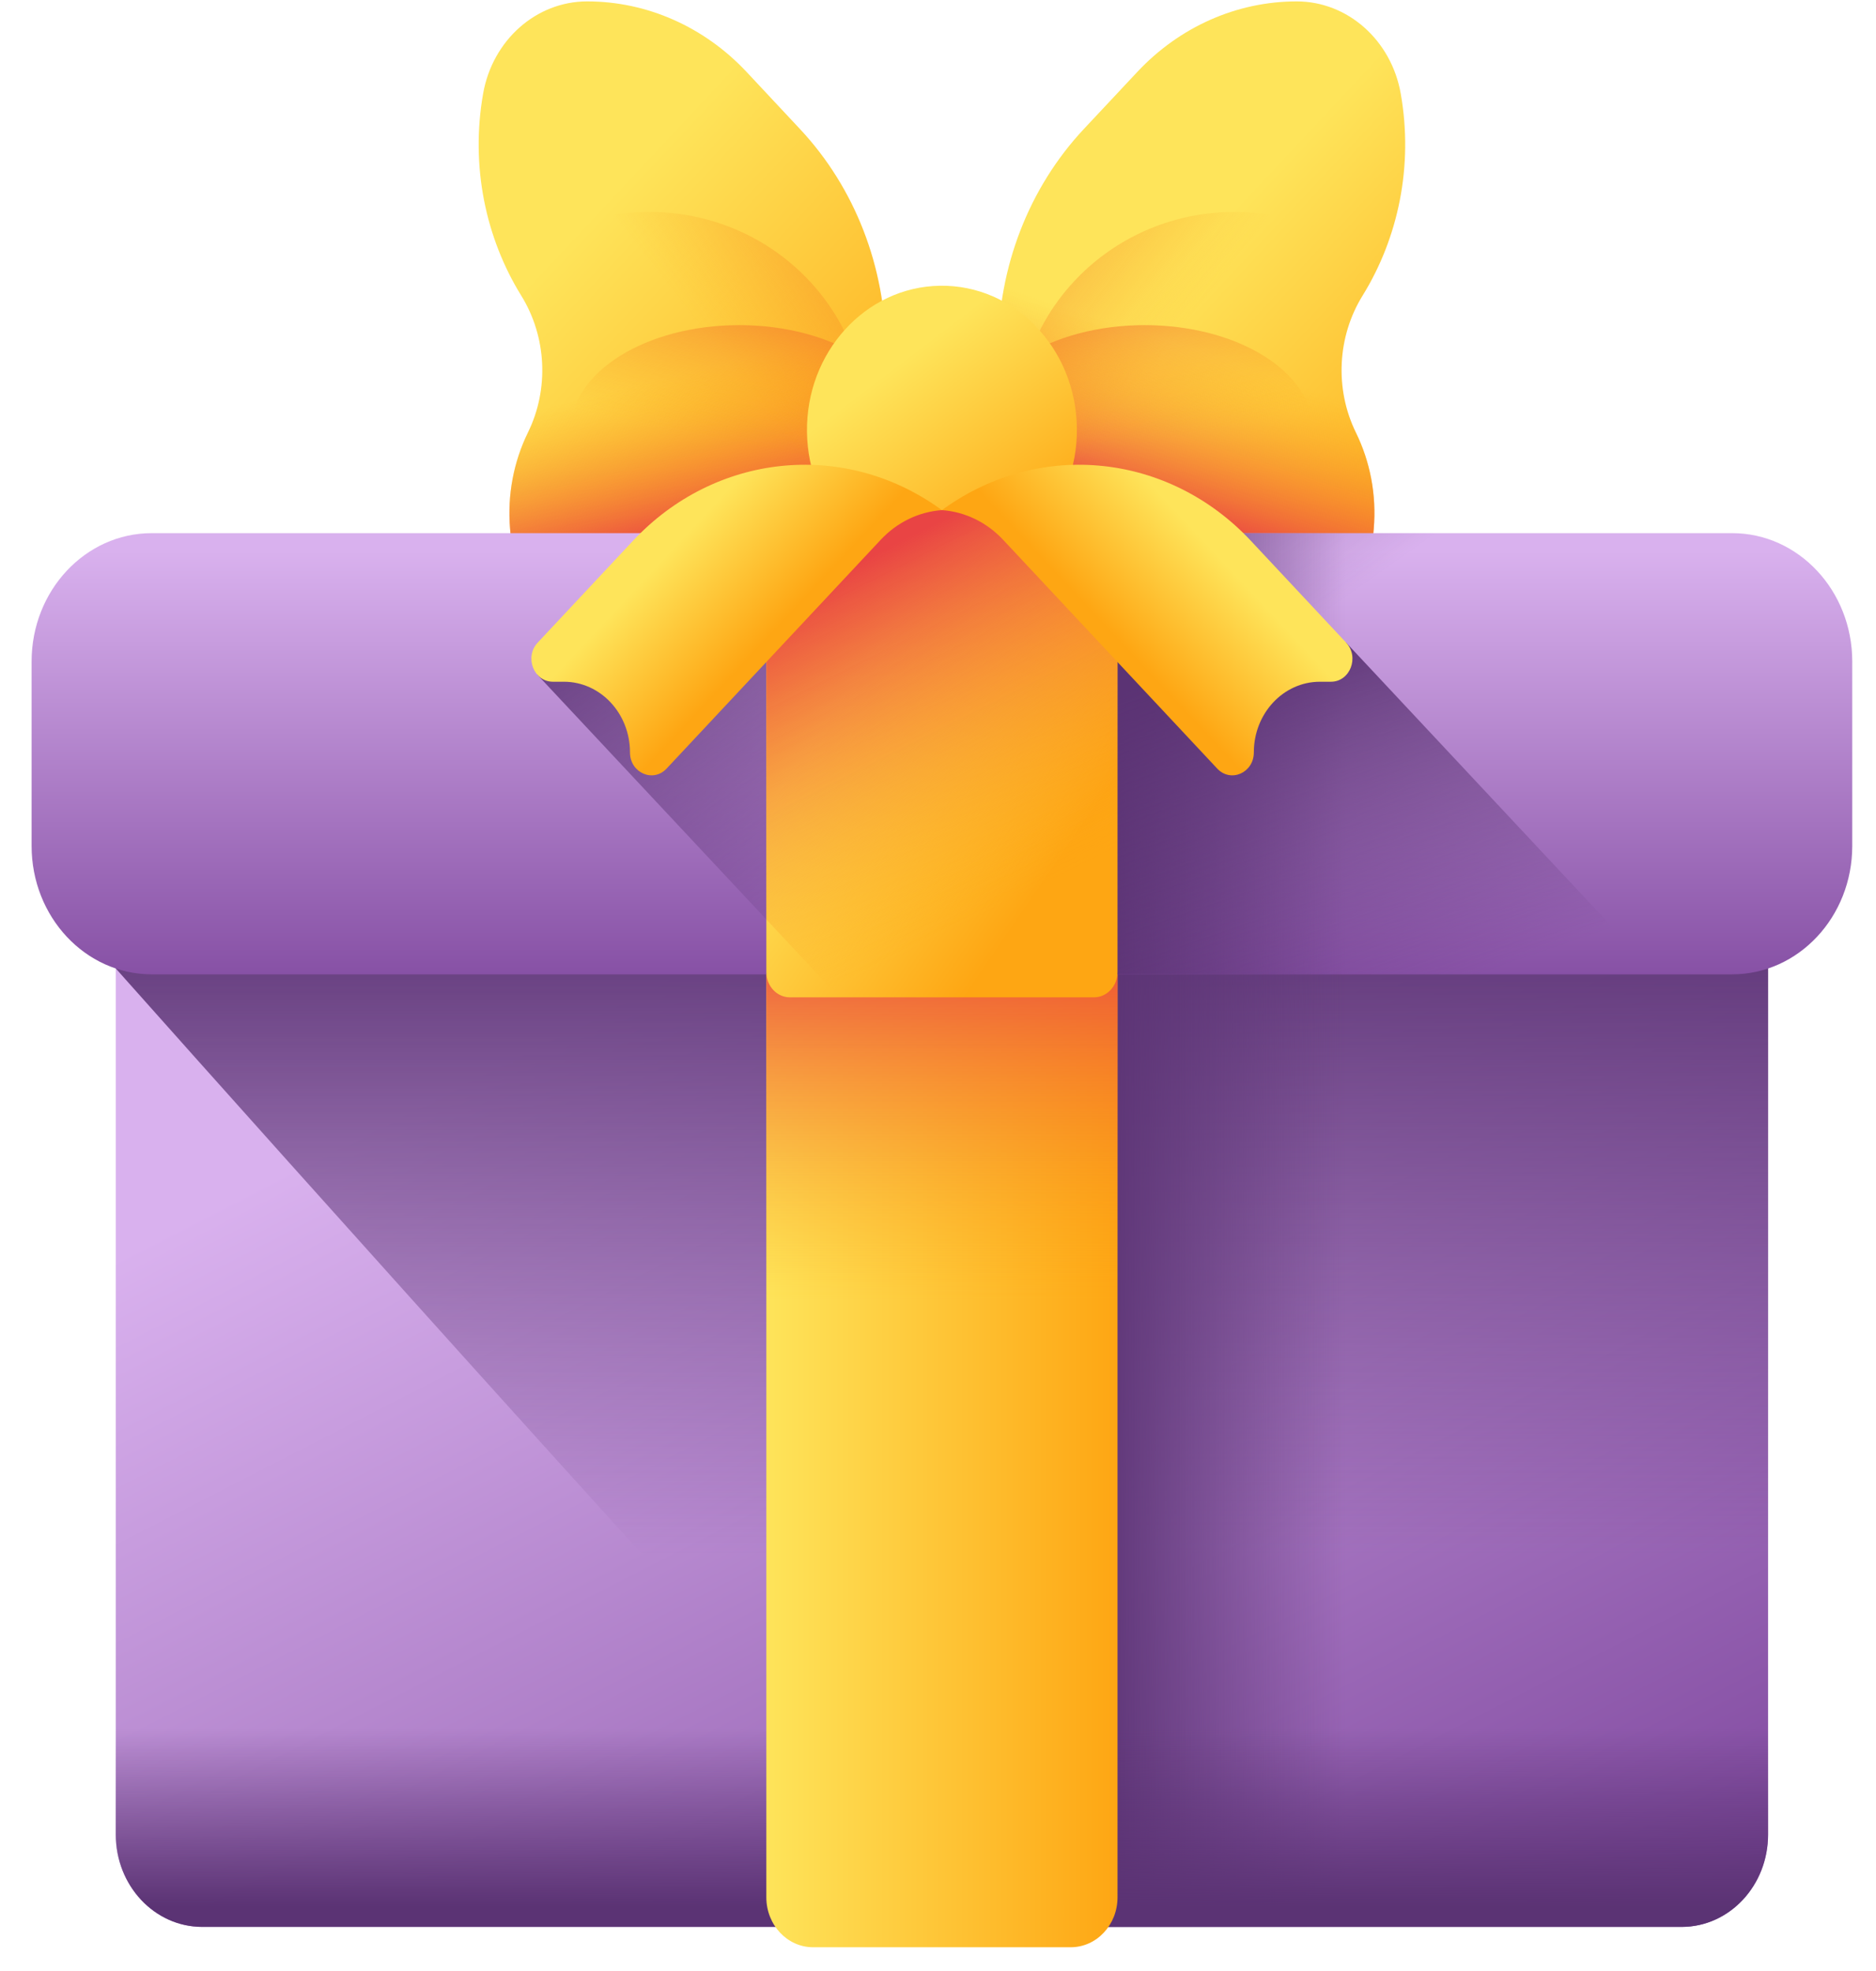 <svg width="59" height="62" viewBox="0 0 59 62" fill="none" xmlns="http://www.w3.org/2000/svg">
<path d="M27.857 11.01V15.14C27.857 16.736 26.999 18.192 25.653 18.88L20.466 21.532C18.608 22.483 16.433 21.163 16.244 18.971L16.043 16.638C15.95 15.557 16.16 14.512 16.603 13.606C17.275 12.237 17.191 10.588 16.393 9.299C15.272 7.485 14.793 5.226 15.194 2.945C15.49 1.263 16.864 0.044 18.465 0.044H18.466C20.348 0.044 22.152 0.844 23.483 2.266L25.164 4.064C26.887 5.906 27.857 8.405 27.857 11.01Z" fill="url(#paint0_linear_1_270)"/>
<path d="M27.427 8.045H15.75C15.932 8.482 16.147 8.901 16.393 9.3C17.192 10.588 17.275 12.237 16.603 13.605C16.161 14.512 15.95 15.557 16.043 16.638L16.244 18.971C16.434 21.163 18.608 22.483 20.465 21.532L25.652 18.879C26.999 18.191 27.856 16.737 27.856 15.14V11.01C27.856 9.994 27.709 8.996 27.427 8.045Z" fill="url(#paint1_linear_1_270)"/>
<path d="M27.246 13.349C27.246 9.659 24.193 6.667 20.426 6.667C18.685 6.667 17.096 7.308 15.891 8.36C16.041 8.684 16.207 8.998 16.393 9.299C17.191 10.588 17.274 12.237 16.604 13.606C16.16 14.512 15.95 15.557 16.043 16.638L16.212 18.6C17.372 19.495 18.835 20.031 20.426 20.031C24.193 20.031 27.246 17.039 27.246 13.349Z" fill="url(#paint2_linear_1_270)"/>
<path d="M23.247 16.819C26.172 16.819 28.543 15.344 28.543 13.523C28.543 11.703 26.172 10.227 23.247 10.227C20.323 10.227 17.952 11.703 17.952 13.523C17.952 15.344 20.323 16.819 23.247 16.819Z" fill="url(#paint3_linear_1_270)"/>
<path d="M42.643 13.606C43.087 14.512 43.297 15.557 43.203 16.638L43.003 18.971C42.814 21.163 40.639 22.483 38.78 21.532L33.595 18.88C32.248 18.192 31.391 16.736 31.391 15.14V11.01C31.391 8.404 32.359 5.906 34.082 4.063L35.765 2.266C37.095 0.843 38.9 0.044 40.781 0.044C42.382 0.044 43.757 1.263 44.053 2.945C44.455 5.226 43.974 7.485 42.853 9.299C42.056 10.588 41.973 12.237 42.643 13.606Z" fill="url(#paint4_linear_1_270)"/>
<path d="M42.854 9.3C43.1 8.901 43.315 8.482 43.497 8.045H31.82C31.538 8.996 31.391 9.994 31.391 11.01V15.14C31.391 16.737 32.248 18.191 33.594 18.879L38.78 21.532C40.64 22.483 42.814 21.163 43.003 18.971L43.203 16.638C43.297 15.557 43.087 14.512 42.643 13.605C41.974 12.237 42.057 10.588 42.854 9.3Z" fill="url(#paint5_linear_1_270)"/>
<path d="M32.002 13.349C32.002 9.659 35.055 6.667 38.821 6.667C40.563 6.667 42.151 7.308 43.356 8.36C43.207 8.684 43.04 8.998 42.854 9.299C42.056 10.588 41.973 12.237 42.644 13.606C43.087 14.512 43.297 15.557 43.204 16.638L43.036 18.6C41.875 19.495 40.413 20.031 38.821 20.031C35.055 20.031 32.002 17.039 32.002 13.349Z" fill="url(#paint6_linear_1_270)"/>
<path d="M36 16.82C38.925 16.82 41.295 15.344 41.295 13.524C41.295 11.703 38.925 10.227 36 10.227C33.075 10.227 30.704 11.703 30.704 13.524C30.704 15.344 33.075 16.82 36 16.82Z" fill="url(#paint7_linear_1_270)"/>
<path d="M33.868 13.459C33.901 15.964 32.028 18.024 29.684 18.059C27.34 18.095 25.413 16.093 25.379 13.588C25.346 11.083 27.219 9.023 29.563 8.988C31.907 8.952 33.834 10.954 33.868 13.459Z" fill="url(#paint8_linear_1_270)"/>
<path d="M52.888 60.61H6.359C4.858 60.61 3.641 59.309 3.641 57.705V27.414C3.641 25.809 4.858 24.509 6.359 24.509H52.888C54.389 24.509 55.606 25.809 55.606 27.414V57.705C55.606 59.309 54.389 60.61 52.888 60.61Z" fill="url(#paint9_linear_1_270)"/>
<path d="M52.888 24.509H6.359C4.858 24.509 3.641 25.809 3.641 27.414V30.463C3.641 30.463 18.935 47.672 30.917 60.61H52.888C54.389 60.61 55.606 59.309 55.606 57.705V27.414C55.606 25.809 54.389 24.509 52.888 24.509Z" fill="url(#paint10_linear_1_270)"/>
<path d="M29.623 24.509H46.876V60.61H29.623V24.509Z" fill="url(#paint11_linear_1_270)"/>
<path d="M3.641 46.009V57.705C3.641 59.309 4.858 60.61 6.359 60.61H52.888C54.389 60.61 55.606 59.309 55.606 57.705V46.009H3.641Z" fill="url(#paint12_linear_1_270)"/>
<path d="M33.675 61.25H25.571C24.759 61.25 24.101 60.547 24.101 59.679V26.08C24.101 25.212 24.759 24.509 25.571 24.509H33.675C34.487 24.509 35.146 25.212 35.146 26.08V59.679C35.146 60.547 34.487 61.25 33.675 61.25Z" fill="url(#paint13_linear_1_270)"/>
<path d="M24.101 26.08V53.188C26.408 55.718 28.718 58.236 30.917 60.61H34.858C35.038 60.349 35.146 60.028 35.146 59.679V26.08C35.146 25.212 34.487 24.509 33.676 24.509H25.571C24.759 24.509 24.101 25.212 24.101 26.08Z" fill="url(#paint14_linear_1_270)"/>
<path d="M54.475 30.648H4.772C2.685 30.648 0.994 28.84 0.994 26.609V20.808C0.994 18.578 2.685 16.77 4.772 16.77H54.475C56.561 16.77 58.253 18.578 58.253 20.808V26.609C58.253 28.84 56.561 30.648 54.475 30.648Z" fill="url(#paint15_linear_1_270)"/>
<path d="M54.475 16.77H21.078L16.906 21.23L25.717 30.648H54.475C56.561 30.648 58.253 28.84 58.253 26.609V20.808C58.253 18.578 56.561 16.77 54.475 16.77Z" fill="url(#paint16_linear_1_270)"/>
<path d="M29.623 16.77H46.876V30.648H29.623V16.77Z" fill="url(#paint17_linear_1_270)"/>
<path d="M52.097 30.648H29.623V20.214H42.336L52.097 30.648Z" fill="url(#paint18_linear_1_270)"/>
<path d="M34.404 31.371H24.843C24.433 31.371 24.101 31.016 24.101 30.578V16.839C24.101 16.401 24.433 16.046 24.843 16.046H34.404C34.813 16.046 35.146 16.401 35.146 16.839V30.578C35.146 31.016 34.813 31.371 34.404 31.371Z" fill="url(#paint19_linear_1_270)"/>
<path d="M35.146 16.839V30.578C35.146 31.016 34.814 31.371 34.404 31.371H26.393L24.101 28.92V16.839C24.101 16.815 24.102 16.792 24.104 16.769C24.137 16.364 24.455 16.046 24.843 16.046H34.404C34.791 16.046 35.11 16.364 35.143 16.769C35.145 16.792 35.146 16.815 35.146 16.839Z" fill="url(#paint20_linear_1_270)"/>
<path d="M29.623 16.046L29.534 15.982C26.506 13.832 22.479 14.262 19.908 17.01L16.911 20.213C16.486 20.668 16.787 21.444 17.388 21.444H17.735C18.883 21.444 19.813 22.439 19.813 23.666C19.813 24.308 20.54 24.63 20.965 24.175L27.697 16.98C28.212 16.429 28.896 16.097 29.623 16.046Z" fill="url(#paint21_linear_1_270)"/>
<path d="M29.623 16.046L29.712 15.982C32.74 13.832 36.768 14.262 39.339 17.01L42.335 20.213C42.761 20.668 42.459 21.444 41.858 21.444H41.511C40.363 21.444 39.433 22.439 39.433 23.666C39.433 24.308 38.706 24.63 38.281 24.175L31.549 16.98C31.034 16.429 30.35 16.097 29.623 16.046Z" fill="url(#paint22_linear_1_270)"/>
<defs>
<linearGradient id="paint0_linear_1_270" x1="17.196" y1="8.285" x2="27.767" y2="18.174" gradientUnits="userSpaceOnUse">
<stop stop-color="#FEE45A"/>
<stop offset="1" stop-color="#FEA613"/>
</linearGradient>
<linearGradient id="paint1_linear_1_270" x1="21.474" y1="11.776" x2="22.663" y2="16.703" gradientUnits="userSpaceOnUse">
<stop stop-color="#FEA613" stop-opacity="0"/>
<stop offset="1" stop-color="#E94444"/>
</linearGradient>
<linearGradient id="paint2_linear_1_270" x1="22.763" y1="11.286" x2="31.79" y2="4.308" gradientUnits="userSpaceOnUse">
<stop stop-color="#FEA613" stop-opacity="0"/>
<stop offset="1" stop-color="#E94444"/>
</linearGradient>
<linearGradient id="paint3_linear_1_270" x1="23.168" y1="13.959" x2="24.723" y2="6.472" gradientUnits="userSpaceOnUse">
<stop stop-color="#FEA613" stop-opacity="0"/>
<stop offset="1" stop-color="#E94444"/>
</linearGradient>
<linearGradient id="paint4_linear_1_270" x1="36.893" y1="8.577" x2="46.401" y2="17.471" gradientUnits="userSpaceOnUse">
<stop stop-color="#FEE45A"/>
<stop offset="1" stop-color="#FEA613"/>
</linearGradient>
<linearGradient id="paint5_linear_1_270" x1="38.118" y1="11.21" x2="36.429" y2="16.266" gradientUnits="userSpaceOnUse">
<stop stop-color="#FEA613" stop-opacity="0"/>
<stop offset="1" stop-color="#E94444"/>
</linearGradient>
<linearGradient id="paint6_linear_1_270" x1="36.485" y1="11.286" x2="27.457" y2="4.308" gradientUnits="userSpaceOnUse">
<stop stop-color="#FEA613" stop-opacity="0"/>
<stop offset="1" stop-color="#E94444"/>
</linearGradient>
<linearGradient id="paint7_linear_1_270" x1="36.079" y1="13.96" x2="34.524" y2="6.472" gradientUnits="userSpaceOnUse">
<stop stop-color="#FEA613" stop-opacity="0"/>
<stop offset="1" stop-color="#E94444"/>
</linearGradient>
<linearGradient id="paint8_linear_1_270" x1="28.251" y1="11.441" x2="32.584" y2="17.125" gradientUnits="userSpaceOnUse">
<stop stop-color="#FEE45A"/>
<stop offset="1" stop-color="#FEA613"/>
</linearGradient>
<linearGradient id="paint9_linear_1_270" x1="23.646" y1="29.262" x2="42.137" y2="65.263" gradientUnits="userSpaceOnUse">
<stop stop-color="#D9B1EE"/>
<stop offset="1" stop-color="#814AA0"/>
</linearGradient>
<linearGradient id="paint10_linear_1_270" x1="29.623" y1="48.889" x2="29.623" y2="28.077" gradientUnits="userSpaceOnUse">
<stop stop-color="#5B3374" stop-opacity="0"/>
<stop offset="1" stop-color="#5B3374"/>
</linearGradient>
<linearGradient id="paint11_linear_1_270" x1="42.31" y1="42.559" x2="34.279" y2="42.559" gradientUnits="userSpaceOnUse">
<stop stop-color="#5B3374" stop-opacity="0"/>
<stop offset="1" stop-color="#5B3374"/>
</linearGradient>
<linearGradient id="paint12_linear_1_270" x1="29.623" y1="54.37" x2="29.623" y2="59.97" gradientUnits="userSpaceOnUse">
<stop stop-color="#5B3374" stop-opacity="0"/>
<stop offset="1" stop-color="#5B3374"/>
</linearGradient>
<linearGradient id="paint13_linear_1_270" x1="24.101" y1="42.879" x2="35.146" y2="42.879" gradientUnits="userSpaceOnUse">
<stop stop-color="#FEE45A"/>
<stop offset="1" stop-color="#FEA613"/>
</linearGradient>
<linearGradient id="paint14_linear_1_270" x1="29.623" y1="40.928" x2="29.623" y2="28.969" gradientUnits="userSpaceOnUse">
<stop stop-color="#FEA613" stop-opacity="0"/>
<stop offset="1" stop-color="#E94444"/>
</linearGradient>
<linearGradient id="paint15_linear_1_270" x1="29.623" y1="17.326" x2="29.623" y2="31.617" gradientUnits="userSpaceOnUse">
<stop stop-color="#D9B1EE"/>
<stop offset="1" stop-color="#814AA0"/>
</linearGradient>
<linearGradient id="paint16_linear_1_270" x1="38.328" y1="21.623" x2="29.475" y2="9.085" gradientUnits="userSpaceOnUse">
<stop stop-color="#5B3374" stop-opacity="0"/>
<stop offset="1" stop-color="#5B3374"/>
</linearGradient>
<linearGradient id="paint17_linear_1_270" x1="42.31" y1="23.709" x2="34.279" y2="23.709" gradientUnits="userSpaceOnUse">
<stop stop-color="#5B3374" stop-opacity="0"/>
<stop offset="1" stop-color="#5B3374"/>
</linearGradient>
<linearGradient id="paint18_linear_1_270" x1="41.391" y1="32.406" x2="37.467" y2="21.038" gradientUnits="userSpaceOnUse">
<stop stop-color="#5B3374" stop-opacity="0"/>
<stop offset="1" stop-color="#5B3374"/>
</linearGradient>
<linearGradient id="paint19_linear_1_270" x1="26.79" y1="21.488" x2="33.834" y2="26.32" gradientUnits="userSpaceOnUse">
<stop stop-color="#FEE45A"/>
<stop offset="1" stop-color="#FEA613"/>
</linearGradient>
<linearGradient id="paint20_linear_1_270" x1="32.017" y1="28.212" x2="26.765" y2="17.801" gradientUnits="userSpaceOnUse">
<stop stop-color="#FEA613" stop-opacity="0"/>
<stop offset="1" stop-color="#E94444"/>
</linearGradient>
<linearGradient id="paint21_linear_1_270" x1="21.562" y1="16.817" x2="24.558" y2="19.62" gradientUnits="userSpaceOnUse">
<stop stop-color="#FEE45A"/>
<stop offset="1" stop-color="#FEA613"/>
</linearGradient>
<linearGradient id="paint22_linear_1_270" x1="37.685" y1="16.817" x2="34.689" y2="19.62" gradientUnits="userSpaceOnUse">
<stop stop-color="#FEE45A"/>
<stop offset="1" stop-color="#FEA613"/>
</linearGradient>
</defs>
</svg>
